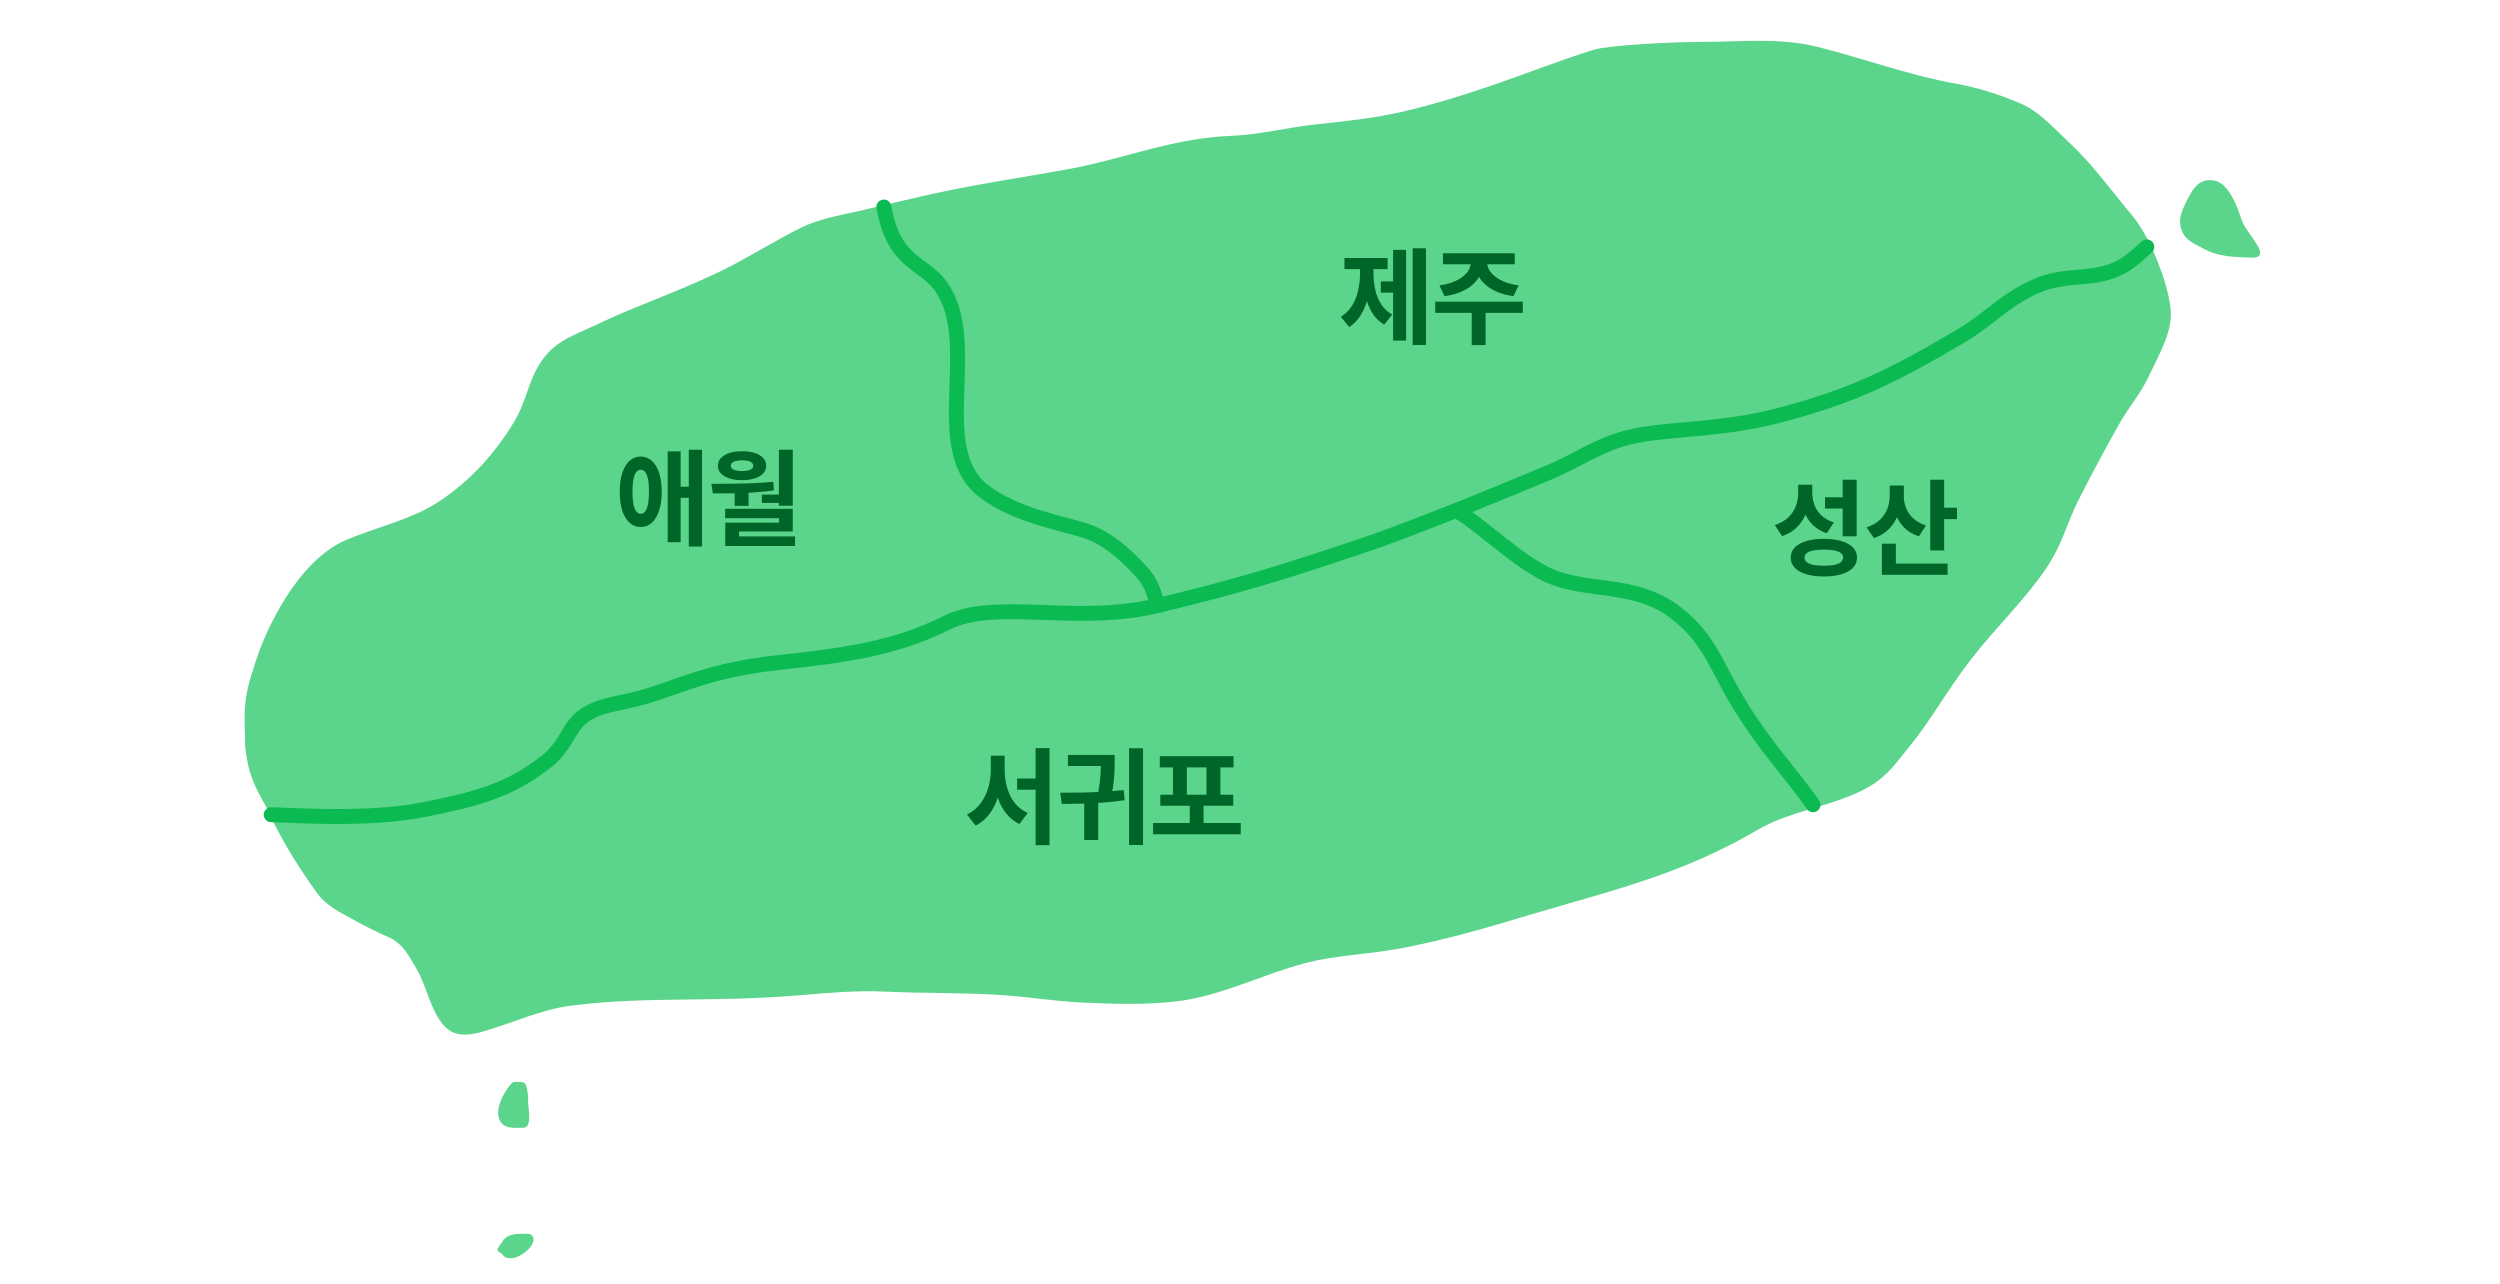 <svg width="335" height="172" viewBox="0 0 335 172" fill="none" xmlns="http://www.w3.org/2000/svg">
<path d="M70.97 165.349C72.996 166.291 68.648 169.952 67.297 168.095C66.973 167.65 66.429 167.773 66.776 167.185C66.984 166.83 67.206 166.541 67.44 166.202C68.147 165.179 69.886 165.3 70.97 165.349ZM68.863 144.982C69.316 145.002 70.209 144.851 70.425 145.307C70.718 145.929 70.799 146.97 70.768 147.659C70.737 148.323 71.428 151.107 70.102 151.12C69.091 151.13 67.79 151.283 67.149 150.422C65.753 148.546 68.457 144.963 68.863 144.982ZM227.911 5.615C233.101 5.615 238.414 5.004 243.516 6.274C249.742 7.825 255.839 10.107 262.167 11.224C265.072 11.737 268.021 12.711 270.733 13.855C273.176 14.886 274.825 16.81 277.184 19.007C280.455 22.052 282.894 25.534 285.736 28.901C288.064 31.659 290.586 37.945 290.875 41.566C291.1 44.38 289.519 47.143 287.935 50.426C286.646 53.099 285.393 54.303 283.933 56.888C282.107 60.121 280.35 63.418 278.663 66.725C276.811 70.353 276.466 72.771 274.192 76.15C271.28 80.476 267.311 84.192 264.122 88.344C260.628 92.893 258.765 96.527 255.626 100.329C254.133 102.137 252.971 103.936 250.576 105.348C245.941 108.081 240.232 108.442 235.468 111.23C231.675 113.449 227.831 115.249 223.69 116.8C217.775 119.017 211.657 120.611 205.568 122.418C200.051 124.055 195.49 125.488 188.89 126.849C183.469 127.967 179.486 127.87 174.891 129.066C169.144 130.561 163.723 133.441 157.792 134.167C153.554 134.685 149.178 134.533 144.9 134.337C141.349 134.174 137.87 133.581 134.334 133.346C129.055 132.995 123.739 133.114 118.489 132.874C114.665 132.699 110.949 133.053 107.146 133.368C95.198 134.358 86.552 133.457 76.478 134.766C72.445 135.29 68.622 137.109 64.768 138.213C63.181 138.667 61.342 138.987 60.018 137.925C57.827 136.168 57.246 132.249 55.855 129.893C54.846 128.187 53.988 126.406 52.057 125.581C50.467 124.902 48.688 123.964 47.16 123.132C45.482 122.219 43.716 121.33 42.566 119.769C40.178 116.53 37.679 112.495 36.006 108.837C34.821 106.249 33.336 104.832 32.848 99.94C32.848 96.489 32.331 94.287 34.003 89.481C35.489 84.275 40.011 75.129 46.224 72.426C50.442 70.591 55.19 69.667 59.05 67.059C63.061 64.349 66.35 60.736 68.837 56.612C70.723 53.486 70.769 50.811 72.744 48.118C74.72 45.426 77.39 44.759 81.057 42.981C84.725 41.204 92.469 38.489 97.94 35.645C101.126 33.99 104.149 32.089 107.368 30.503C109.786 29.311 112.292 28.918 114.924 28.315C118.93 27.397 122.881 26.396 126.906 25.569C132.312 24.458 137.525 23.686 142.962 22.701C150.495 21.337 157.078 18.508 164.955 18.204C168.763 18.057 172.442 17.09 176.216 16.678C180.23 16.241 184.114 15.858 188.05 14.94C192.169 13.978 196.002 12.785 199.966 11.431C204.468 9.893 208.999 8.082 213.531 6.675C215.558 6.045 224.236 5.615 227.911 5.615ZM296.109 24.132C297.8 24.098 298.717 25.566 299.402 26.944C299.825 27.795 300.037 28.456 300.371 29.452C301.018 31.381 304.803 34.666 301.588 34.519C299.406 34.419 297.314 34.49 295.047 33.205C293.941 32.579 293.06 32.325 292.493 31.188C291.773 29.745 292.225 28.532 292.934 27.084C293.679 25.563 294.417 24.167 296.109 24.132Z" fill="#5CD58C"/>
<path d="M36.34 109.171C38.32 109.171 49.051 110.037 56.72 108.504C63.437 107.161 68.045 106.066 73.073 102.162C76.082 99.826 76.055 97.379 78.391 95.821C80.727 94.264 82.73 94.486 87.09 93.151C91.451 91.817 95.456 89.727 104.445 88.769C113.434 87.812 120.152 86.81 126.805 83.473C133.458 80.136 144.182 83.807 155.173 81.137C166.165 78.467 171.353 76.895 182.54 73.127C188.411 71.15 197.675 67.432 207.237 63.449C211.818 61.54 214.267 59.444 218.918 58.443C223.568 57.441 230.675 57.638 237.941 55.773C248.119 53.16 253.584 50.424 262.638 45.09C266.686 42.705 268.379 40.376 272.65 38.418C277.306 36.284 281.177 38.074 285.332 35.081C286.307 34.378 287.668 33.078 287.668 33.078" stroke="#0BBB51" stroke-width="2.002" stroke-linecap="round"/>
<path d="M118.44 27.738C119.775 35.414 123.78 35.081 126.116 38.418C131.424 46.001 124.467 60.123 131.79 65.785C136.106 69.122 142.469 70.123 145.473 71.125C148.477 72.126 150.805 74.334 152.815 76.464C154.304 78.042 154.484 79.134 155.173 81.137" stroke="#0BBB51" stroke-width="2.002" stroke-linecap="round"/>
<path d="M195.2 68.455C198.204 70.123 203.544 75.363 207.571 77.132C212.889 79.468 219.113 77.896 224.591 82.138C229.108 85.635 229.969 89.27 232.935 94.153C236.584 100.16 239.922 103.497 242.947 107.836" stroke="#0BBB51" stroke-width="2.002" stroke-linecap="round"/>
<path d="M189.297 33.268H191.075V46.232H189.297V33.268ZM185.027 37.706H187.183V39.218H185.027V37.706ZM186.679 33.478H188.415V45.644H186.679V33.478ZM182.241 35.382H183.641V36.712C183.641 37.44 183.585 38.159 183.473 38.868C183.37 39.577 183.207 40.249 182.983 40.884C182.759 41.509 182.465 42.074 182.101 42.578C181.737 43.082 181.298 43.497 180.785 43.824L179.679 42.452C180.314 42.051 180.818 41.547 181.191 40.94C181.564 40.324 181.83 39.652 181.989 38.924C182.157 38.187 182.241 37.449 182.241 36.712V35.382ZM182.661 35.382H184.047V36.712C184.047 37.431 184.126 38.14 184.285 38.84C184.444 39.54 184.705 40.179 185.069 40.758C185.433 41.327 185.928 41.794 186.553 42.158L185.475 43.502C184.784 43.091 184.234 42.536 183.823 41.836C183.412 41.136 183.114 40.347 182.927 39.47C182.75 38.583 182.661 37.664 182.661 36.712V35.382ZM180.155 34.57H185.937V36.068H180.155V34.57ZM197.112 34.71H198.736V35.102C198.736 35.55 198.661 35.984 198.512 36.404C198.372 36.824 198.157 37.216 197.868 37.58C197.579 37.935 197.224 38.257 196.804 38.546C196.393 38.826 195.917 39.064 195.376 39.26C194.835 39.456 194.233 39.596 193.57 39.68L192.884 38.238C193.463 38.163 193.976 38.051 194.424 37.902C194.881 37.743 195.278 37.561 195.614 37.356C195.95 37.141 196.23 36.913 196.454 36.67C196.678 36.427 196.841 36.171 196.944 35.9C197.056 35.629 197.112 35.363 197.112 35.102V34.71ZM197.658 34.71H199.268V35.102C199.268 35.363 199.319 35.629 199.422 35.9C199.534 36.171 199.702 36.427 199.926 36.67C200.15 36.913 200.43 37.141 200.766 37.356C201.111 37.561 201.508 37.743 201.956 37.902C202.404 38.051 202.917 38.163 203.496 38.238L202.81 39.68C202.147 39.596 201.545 39.456 201.004 39.26C200.463 39.064 199.982 38.826 199.562 38.546C199.151 38.257 198.801 37.935 198.512 37.58C198.232 37.216 198.017 36.824 197.868 36.404C197.728 35.984 197.658 35.55 197.658 35.102V34.71ZM197.21 41.5H199.072V46.246H197.21V41.5ZM192.324 40.422H204.056V41.92H192.324V40.422ZM193.36 33.94H202.978V35.41H193.36V33.94Z" fill="#006528"/>
<path d="M85.857 61.178C86.426 61.178 86.921 61.369 87.341 61.752C87.77 62.125 88.097 62.667 88.321 63.376C88.554 64.076 88.671 64.916 88.671 65.896C88.671 66.867 88.554 67.707 88.321 68.416C88.097 69.125 87.77 69.671 87.341 70.054C86.921 70.427 86.422 70.614 85.843 70.614C85.283 70.614 84.788 70.427 84.359 70.054C83.939 69.671 83.612 69.125 83.379 68.416C83.155 67.707 83.043 66.867 83.043 65.896C83.043 64.916 83.155 64.076 83.379 63.376C83.612 62.667 83.939 62.125 84.359 61.752C84.788 61.369 85.288 61.178 85.857 61.178ZM85.857 62.942C85.624 62.942 85.423 63.049 85.255 63.264C85.087 63.479 84.961 63.805 84.877 64.244C84.793 64.673 84.751 65.224 84.751 65.896C84.751 66.549 84.793 67.095 84.877 67.534C84.961 67.973 85.087 68.304 85.255 68.528C85.423 68.743 85.624 68.85 85.857 68.85C86.09 68.85 86.291 68.743 86.459 68.528C86.627 68.304 86.753 67.973 86.837 67.534C86.921 67.095 86.963 66.549 86.963 65.896C86.963 65.224 86.921 64.673 86.837 64.244C86.753 63.805 86.627 63.479 86.459 63.264C86.291 63.049 86.09 62.942 85.857 62.942ZM92.297 60.268H94.075V73.232H92.297V60.268ZM90.743 65.224H92.899V66.708H90.743V65.224ZM89.469 60.478H91.205V72.658H89.469V60.478ZM98.446 65.532H100.308V67.786H98.446V65.532ZM104.368 60.268H106.23V67.772H104.368V60.268ZM95.52 66.12L95.324 64.832C96.155 64.832 97.037 64.827 97.97 64.818C98.903 64.809 99.851 64.785 100.812 64.748C101.773 64.711 102.707 64.65 103.612 64.566L103.71 65.714C102.777 65.845 101.834 65.938 100.882 65.994C99.93 66.05 99.001 66.087 98.096 66.106C97.191 66.115 96.332 66.12 95.52 66.12ZM97.172 68.178H106.23V71.216H99.034V72.238H97.186V70.04H104.396V69.438H97.172V68.178ZM97.186 71.874H106.538V73.162H97.186V71.874ZM102.086 66.274H104.942V67.394H102.086V66.274ZM99.44 60.464C100.084 60.464 100.649 60.543 101.134 60.702C101.619 60.861 101.997 61.085 102.268 61.374C102.539 61.663 102.674 62.009 102.674 62.41C102.674 62.802 102.539 63.143 102.268 63.432C101.997 63.721 101.619 63.945 101.134 64.104C100.649 64.263 100.084 64.342 99.44 64.342C98.796 64.342 98.227 64.263 97.732 64.104C97.247 63.945 96.869 63.721 96.598 63.432C96.327 63.143 96.192 62.802 96.192 62.41C96.192 62.009 96.327 61.663 96.598 61.374C96.869 61.085 97.247 60.861 97.732 60.702C98.227 60.543 98.796 60.464 99.44 60.464ZM99.44 61.682C98.983 61.682 98.614 61.743 98.334 61.864C98.063 61.985 97.928 62.167 97.928 62.41C97.928 62.643 98.063 62.821 98.334 62.942C98.614 63.063 98.983 63.124 99.44 63.124C99.907 63.124 100.271 63.063 100.532 62.942C100.803 62.821 100.938 62.643 100.938 62.41C100.938 62.167 100.803 61.985 100.532 61.864C100.271 61.743 99.907 61.682 99.44 61.682Z" fill="#006528"/>
<path d="M136.294 104.328H139.71V105.826H136.294V104.328ZM132.766 101.262H134.264V103.152C134.264 103.964 134.194 104.753 134.054 105.518C133.914 106.283 133.699 106.997 133.41 107.66C133.12 108.323 132.752 108.906 132.304 109.41C131.865 109.914 131.342 110.32 130.736 110.628L129.574 109.144C130.124 108.883 130.596 108.542 130.988 108.122C131.389 107.702 131.72 107.226 131.982 106.694C132.252 106.153 132.448 105.583 132.57 104.986C132.7 104.379 132.766 103.768 132.766 103.152V101.262ZM133.144 101.262H134.628V103.152C134.628 103.759 134.688 104.361 134.81 104.958C134.931 105.546 135.113 106.097 135.356 106.61C135.608 107.123 135.93 107.581 136.322 107.982C136.714 108.374 137.18 108.691 137.722 108.934L136.602 110.418C135.995 110.119 135.472 109.727 135.034 109.242C134.595 108.747 134.236 108.183 133.956 107.548C133.685 106.913 133.48 106.223 133.34 105.476C133.209 104.729 133.144 103.955 133.144 103.152V101.262ZM138.772 100.254H140.634V113.26H138.772V100.254ZM145.285 107.268H147.161V112.56H145.285V107.268ZM151.291 100.268H153.167V113.232H151.291V100.268ZM142.289 107.73L142.065 106.218C142.923 106.218 143.829 106.213 144.781 106.204C145.733 106.185 146.703 106.153 147.693 106.106C148.682 106.05 149.643 105.971 150.577 105.868L150.703 107.226C149.751 107.366 148.785 107.473 147.805 107.548C146.834 107.613 145.882 107.66 144.949 107.688C144.025 107.707 143.138 107.721 142.289 107.73ZM143.101 101.164H148.197V102.648H143.101V101.164ZM147.525 101.164H149.373V101.906C149.373 102.41 149.354 103.04 149.317 103.796C149.279 104.552 149.158 105.457 148.953 106.512L147.119 106.372C147.315 105.345 147.431 104.463 147.469 103.726C147.506 102.989 147.525 102.382 147.525 101.906V101.164ZM154.513 110.278H166.259V111.79H154.513V110.278ZM159.427 107.338H161.275V110.95H159.427V107.338ZM155.409 101.332H165.293V102.83H155.409V101.332ZM155.479 106.498H165.251V107.968H155.479V106.498ZM157.173 102.564H159.035V106.666H157.173V102.564ZM161.667 102.564H163.529V106.666H161.667V102.564Z" fill="#006528"/>
<path d="M240.955 64.954H242.495V66.102C242.495 66.97 242.36 67.787 242.089 68.552C241.828 69.317 241.426 69.985 240.885 70.554C240.344 71.123 239.648 71.553 238.799 71.842L237.819 70.344C238.566 70.111 239.168 69.775 239.625 69.336C240.082 68.897 240.418 68.398 240.633 67.838C240.848 67.278 240.955 66.699 240.955 66.102V64.954ZM241.333 64.954H242.845V66.018C242.845 66.587 242.943 67.138 243.139 67.67C243.335 68.193 243.648 68.659 244.077 69.07C244.506 69.471 245.062 69.784 245.743 70.008L244.777 71.464C243.984 71.184 243.33 70.778 242.817 70.246C242.313 69.714 241.94 69.089 241.697 68.37C241.454 67.642 241.333 66.858 241.333 66.018V64.954ZM246.919 64.282H248.795V71.87H246.919V64.282ZM244.399 72.206C245.771 72.206 246.854 72.43 247.647 72.878C248.44 73.317 248.837 73.928 248.837 74.712C248.837 75.515 248.44 76.135 247.647 76.574C246.854 77.022 245.771 77.246 244.399 77.246C243.027 77.246 241.944 77.022 241.151 76.574C240.358 76.135 239.961 75.515 239.961 74.712C239.961 73.928 240.358 73.317 241.151 72.878C241.944 72.43 243.027 72.206 244.399 72.206ZM244.399 73.648C243.839 73.648 243.368 73.685 242.985 73.76C242.602 73.835 242.308 73.956 242.103 74.124C241.907 74.283 241.809 74.479 241.809 74.712C241.809 74.955 241.907 75.16 242.103 75.328C242.308 75.487 242.602 75.608 242.985 75.692C243.368 75.767 243.839 75.804 244.399 75.804C244.959 75.804 245.43 75.767 245.813 75.692C246.196 75.608 246.485 75.487 246.681 75.328C246.877 75.16 246.975 74.955 246.975 74.712C246.975 74.479 246.877 74.283 246.681 74.124C246.485 73.956 246.196 73.835 245.813 73.76C245.43 73.685 244.959 73.648 244.399 73.648ZM244.553 66.634H247.199V68.146H244.553V66.634ZM253.222 65.066H254.762V66.466C254.762 67.325 254.627 68.132 254.356 68.888C254.095 69.635 253.693 70.288 253.152 70.848C252.62 71.408 251.939 71.828 251.108 72.108L250.114 70.666C250.851 70.423 251.449 70.087 251.906 69.658C252.363 69.219 252.695 68.725 252.9 68.174C253.115 67.614 253.222 67.045 253.222 66.466V65.066ZM253.6 65.066H255.112V66.48C255.112 66.891 255.168 67.297 255.28 67.698C255.392 68.09 255.569 68.463 255.812 68.818C256.055 69.163 256.363 69.476 256.736 69.756C257.109 70.027 257.557 70.246 258.08 70.414L257.128 71.87C256.316 71.599 255.649 71.198 255.126 70.666C254.613 70.125 254.23 69.495 253.978 68.776C253.726 68.057 253.6 67.292 253.6 66.48V65.066ZM258.654 64.282H260.516V73.76H258.654V64.282ZM259.998 68.034H262.238V69.56H259.998V68.034ZM252.172 75.524H260.978V77.022H252.172V75.524ZM252.172 72.85H254.048V76.322H252.172V72.85Z" fill="#006528"/>
</svg>
